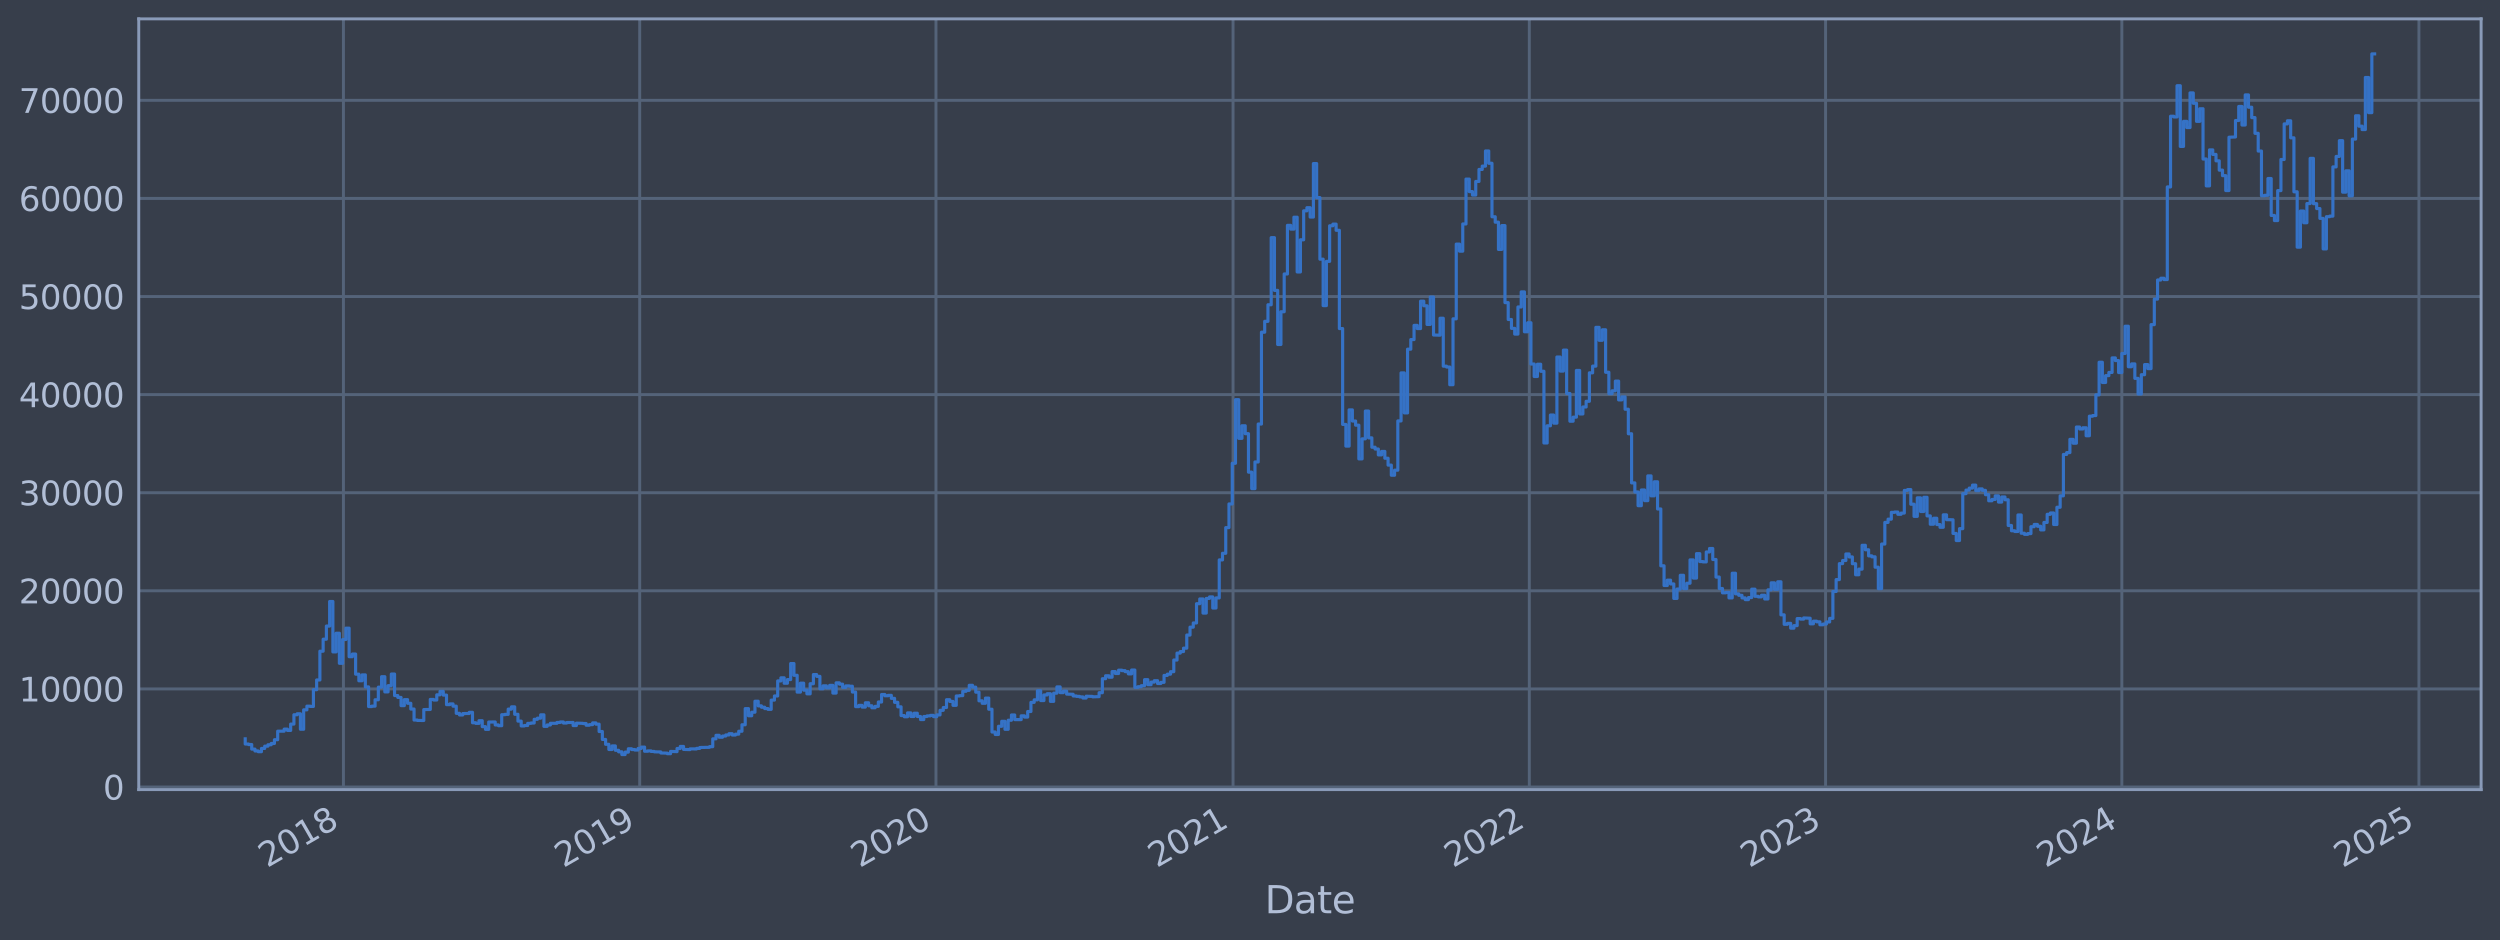 <?xml version="1.0" encoding="utf-8" standalone="no"?>
<!DOCTYPE svg PUBLIC "-//W3C//DTD SVG 1.1//EN"
  "http://www.w3.org/Graphics/SVG/1.1/DTD/svg11.dtd">
<svg xmlns:xlink="http://www.w3.org/1999/xlink" width="952.884pt" height="358.291pt" viewBox="0 0 952.884 358.291" xmlns="http://www.w3.org/2000/svg" version="1.1">
 <defs>
  <style type="text/css">*{stroke-linejoin: round; stroke-linecap: butt}</style>
 </defs>
 <g id="figure_1">
  <g id="patch_1">
   <path d="M 0 358.291 
L 952.884 358.291 
L 952.884 0 
L 0 0 
z
" style="fill: #373e4b"/>
  </g>
  <g id="axes_1">
   <g id="patch_2">
    <path d="M 52.884 300.96 
L 945.684 300.96 
L 945.684 7.2 
L 52.884 7.2 
z
" style="fill: #373e4b"/>
   </g>
   <g id="matplotlib.axis_1">
    <g id="xtick_1">
     <g id="line2d_1">
      <path d="M 130.9 300.96 
L 130.9 7.2 
" clip-path="url(#p1f501dd7cc)" style="fill: none; stroke: #546379; stroke-width: 1.12; stroke-linecap: square"/>
     </g>
     <g id="line2d_2"/>
     <g id="text_1">
      <!-- 2018 -->
      <g style="fill: #b1bed6" transform="translate(101.819 330.885) rotate(-30) scale(0.126 -0.126)">
       <defs>
        <path id="DejaVuSans-32" d="M 1228 531 
L 3431 531 
L 3431 0 
L 469 0 
L 469 531 
Q 828 903 1448 1529 
Q 2069 2156 2228 2338 
Q 2531 2678 2651 2914 
Q 2772 3150 2772 3378 
Q 2772 3750 2511 3984 
Q 2250 4219 1831 4219 
Q 1534 4219 1204 4116 
Q 875 4013 500 3803 
L 500 4441 
Q 881 4594 1212 4672 
Q 1544 4750 1819 4750 
Q 2544 4750 2975 4387 
Q 3406 4025 3406 3419 
Q 3406 3131 3298 2873 
Q 3191 2616 2906 2266 
Q 2828 2175 2409 1742 
Q 1991 1309 1228 531 
z
" transform="scale(0.016)"/>
        <path id="DejaVuSans-30" d="M 2034 4250 
Q 1547 4250 1301 3770 
Q 1056 3291 1056 2328 
Q 1056 1369 1301 889 
Q 1547 409 2034 409 
Q 2525 409 2770 889 
Q 3016 1369 3016 2328 
Q 3016 3291 2770 3770 
Q 2525 4250 2034 4250 
z
M 2034 4750 
Q 2819 4750 3233 4129 
Q 3647 3509 3647 2328 
Q 3647 1150 3233 529 
Q 2819 -91 2034 -91 
Q 1250 -91 836 529 
Q 422 1150 422 2328 
Q 422 3509 836 4129 
Q 1250 4750 2034 4750 
z
" transform="scale(0.016)"/>
        <path id="DejaVuSans-31" d="M 794 531 
L 1825 531 
L 1825 4091 
L 703 3866 
L 703 4441 
L 1819 4666 
L 2450 4666 
L 2450 531 
L 3481 531 
L 3481 0 
L 794 0 
L 794 531 
z
" transform="scale(0.016)"/>
        <path id="DejaVuSans-38" d="M 2034 2216 
Q 1584 2216 1326 1975 
Q 1069 1734 1069 1313 
Q 1069 891 1326 650 
Q 1584 409 2034 409 
Q 2484 409 2743 651 
Q 3003 894 3003 1313 
Q 3003 1734 2745 1975 
Q 2488 2216 2034 2216 
z
M 1403 2484 
Q 997 2584 770 2862 
Q 544 3141 544 3541 
Q 544 4100 942 4425 
Q 1341 4750 2034 4750 
Q 2731 4750 3128 4425 
Q 3525 4100 3525 3541 
Q 3525 3141 3298 2862 
Q 3072 2584 2669 2484 
Q 3125 2378 3379 2068 
Q 3634 1759 3634 1313 
Q 3634 634 3220 271 
Q 2806 -91 2034 -91 
Q 1263 -91 848 271 
Q 434 634 434 1313 
Q 434 1759 690 2068 
Q 947 2378 1403 2484 
z
M 1172 3481 
Q 1172 3119 1398 2916 
Q 1625 2713 2034 2713 
Q 2441 2713 2670 2916 
Q 2900 3119 2900 3481 
Q 2900 3844 2670 4047 
Q 2441 4250 2034 4250 
Q 1625 4250 1398 4047 
Q 1172 3844 1172 3481 
z
" transform="scale(0.016)"/>
       </defs>
       <use xlink:href="#DejaVuSans-32"/>
       <use xlink:href="#DejaVuSans-30" x="63.623"/>
       <use xlink:href="#DejaVuSans-31" x="127.246"/>
       <use xlink:href="#DejaVuSans-38" x="190.869"/>
      </g>
     </g>
    </g>
    <g id="xtick_2">
     <g id="line2d_3">
      <path d="M 243.824 300.96 
L 243.824 7.2 
" clip-path="url(#p1f501dd7cc)" style="fill: none; stroke: #546379; stroke-width: 1.12; stroke-linecap: square"/>
     </g>
     <g id="line2d_4"/>
     <g id="text_2">
      <!-- 2019 -->
      <g style="fill: #b1bed6" transform="translate(214.743 330.885) rotate(-30) scale(0.126 -0.126)">
       <defs>
        <path id="DejaVuSans-39" d="M 703 97 
L 703 672 
Q 941 559 1184 500 
Q 1428 441 1663 441 
Q 2288 441 2617 861 
Q 2947 1281 2994 2138 
Q 2813 1869 2534 1725 
Q 2256 1581 1919 1581 
Q 1219 1581 811 2004 
Q 403 2428 403 3163 
Q 403 3881 828 4315 
Q 1253 4750 1959 4750 
Q 2769 4750 3195 4129 
Q 3622 3509 3622 2328 
Q 3622 1225 3098 567 
Q 2575 -91 1691 -91 
Q 1453 -91 1209 -44 
Q 966 3 703 97 
z
M 1959 2075 
Q 2384 2075 2632 2365 
Q 2881 2656 2881 3163 
Q 2881 3666 2632 3958 
Q 2384 4250 1959 4250 
Q 1534 4250 1286 3958 
Q 1038 3666 1038 3163 
Q 1038 2656 1286 2365 
Q 1534 2075 1959 2075 
z
" transform="scale(0.016)"/>
       </defs>
       <use xlink:href="#DejaVuSans-32"/>
       <use xlink:href="#DejaVuSans-30" x="63.623"/>
       <use xlink:href="#DejaVuSans-31" x="127.246"/>
       <use xlink:href="#DejaVuSans-39" x="190.869"/>
      </g>
     </g>
    </g>
    <g id="xtick_3">
     <g id="line2d_5">
      <path d="M 356.747 300.96 
L 356.747 7.2 
" clip-path="url(#p1f501dd7cc)" style="fill: none; stroke: #546379; stroke-width: 1.12; stroke-linecap: square"/>
     </g>
     <g id="line2d_6"/>
     <g id="text_3">
      <!-- 2020 -->
      <g style="fill: #b1bed6" transform="translate(327.666 330.885) rotate(-30) scale(0.126 -0.126)">
       <use xlink:href="#DejaVuSans-32"/>
       <use xlink:href="#DejaVuSans-30" x="63.623"/>
       <use xlink:href="#DejaVuSans-32" x="127.246"/>
       <use xlink:href="#DejaVuSans-30" x="190.869"/>
      </g>
     </g>
    </g>
    <g id="xtick_4">
     <g id="line2d_7">
      <path d="M 469.979 300.96 
L 469.979 7.2 
" clip-path="url(#p1f501dd7cc)" style="fill: none; stroke: #546379; stroke-width: 1.12; stroke-linecap: square"/>
     </g>
     <g id="line2d_8"/>
     <g id="text_4">
      <!-- 2021 -->
      <g style="fill: #b1bed6" transform="translate(440.898 330.885) rotate(-30) scale(0.126 -0.126)">
       <use xlink:href="#DejaVuSans-32"/>
       <use xlink:href="#DejaVuSans-30" x="63.623"/>
       <use xlink:href="#DejaVuSans-32" x="127.246"/>
       <use xlink:href="#DejaVuSans-31" x="190.869"/>
      </g>
     </g>
    </g>
    <g id="xtick_5">
     <g id="line2d_9">
      <path d="M 582.903 300.96 
L 582.903 7.2 
" clip-path="url(#p1f501dd7cc)" style="fill: none; stroke: #546379; stroke-width: 1.12; stroke-linecap: square"/>
     </g>
     <g id="line2d_10"/>
     <g id="text_5">
      <!-- 2022 -->
      <g style="fill: #b1bed6" transform="translate(553.822 330.885) rotate(-30) scale(0.126 -0.126)">
       <use xlink:href="#DejaVuSans-32"/>
       <use xlink:href="#DejaVuSans-30" x="63.623"/>
       <use xlink:href="#DejaVuSans-32" x="127.246"/>
       <use xlink:href="#DejaVuSans-32" x="190.869"/>
      </g>
     </g>
    </g>
    <g id="xtick_6">
     <g id="line2d_11">
      <path d="M 695.826 300.96 
L 695.826 7.2 
" clip-path="url(#p1f501dd7cc)" style="fill: none; stroke: #546379; stroke-width: 1.12; stroke-linecap: square"/>
     </g>
     <g id="line2d_12"/>
     <g id="text_6">
      <!-- 2023 -->
      <g style="fill: #b1bed6" transform="translate(666.745 330.885) rotate(-30) scale(0.126 -0.126)">
       <defs>
        <path id="DejaVuSans-33" d="M 2597 2516 
Q 3050 2419 3304 2112 
Q 3559 1806 3559 1356 
Q 3559 666 3084 287 
Q 2609 -91 1734 -91 
Q 1441 -91 1130 -33 
Q 819 25 488 141 
L 488 750 
Q 750 597 1062 519 
Q 1375 441 1716 441 
Q 2309 441 2620 675 
Q 2931 909 2931 1356 
Q 2931 1769 2642 2001 
Q 2353 2234 1838 2234 
L 1294 2234 
L 1294 2753 
L 1863 2753 
Q 2328 2753 2575 2939 
Q 2822 3125 2822 3475 
Q 2822 3834 2567 4026 
Q 2313 4219 1838 4219 
Q 1578 4219 1281 4162 
Q 984 4106 628 3988 
L 628 4550 
Q 988 4650 1302 4700 
Q 1616 4750 1894 4750 
Q 2613 4750 3031 4423 
Q 3450 4097 3450 3541 
Q 3450 3153 3228 2886 
Q 3006 2619 2597 2516 
z
" transform="scale(0.016)"/>
       </defs>
       <use xlink:href="#DejaVuSans-32"/>
       <use xlink:href="#DejaVuSans-30" x="63.623"/>
       <use xlink:href="#DejaVuSans-32" x="127.246"/>
       <use xlink:href="#DejaVuSans-33" x="190.869"/>
      </g>
     </g>
    </g>
    <g id="xtick_7">
     <g id="line2d_13">
      <path d="M 808.749 300.96 
L 808.749 7.2 
" clip-path="url(#p1f501dd7cc)" style="fill: none; stroke: #546379; stroke-width: 1.12; stroke-linecap: square"/>
     </g>
     <g id="line2d_14"/>
     <g id="text_7">
      <!-- 2024 -->
      <g style="fill: #b1bed6" transform="translate(779.668 330.885) rotate(-30) scale(0.126 -0.126)">
       <defs>
        <path id="DejaVuSans-34" d="M 2419 4116 
L 825 1625 
L 2419 1625 
L 2419 4116 
z
M 2253 4666 
L 3047 4666 
L 3047 1625 
L 3713 1625 
L 3713 1100 
L 3047 1100 
L 3047 0 
L 2419 0 
L 2419 1100 
L 313 1100 
L 313 1709 
L 2253 4666 
z
" transform="scale(0.016)"/>
       </defs>
       <use xlink:href="#DejaVuSans-32"/>
       <use xlink:href="#DejaVuSans-30" x="63.623"/>
       <use xlink:href="#DejaVuSans-32" x="127.246"/>
       <use xlink:href="#DejaVuSans-34" x="190.869"/>
      </g>
     </g>
    </g>
    <g id="xtick_8">
     <g id="line2d_15">
      <path d="M 921.982 300.96 
L 921.982 7.2 
" clip-path="url(#p1f501dd7cc)" style="fill: none; stroke: #546379; stroke-width: 1.12; stroke-linecap: square"/>
     </g>
     <g id="line2d_16"/>
     <g id="text_8">
      <!-- 2025 -->
      <g style="fill: #b1bed6" transform="translate(892.901 330.885) rotate(-30) scale(0.126 -0.126)">
       <defs>
        <path id="DejaVuSans-35" d="M 691 4666 
L 3169 4666 
L 3169 4134 
L 1269 4134 
L 1269 2991 
Q 1406 3038 1543 3061 
Q 1681 3084 1819 3084 
Q 2600 3084 3056 2656 
Q 3513 2228 3513 1497 
Q 3513 744 3044 326 
Q 2575 -91 1722 -91 
Q 1428 -91 1123 -41 
Q 819 9 494 109 
L 494 744 
Q 775 591 1075 516 
Q 1375 441 1709 441 
Q 2250 441 2565 725 
Q 2881 1009 2881 1497 
Q 2881 1984 2565 2268 
Q 2250 2553 1709 2553 
Q 1456 2553 1204 2497 
Q 953 2441 691 2322 
L 691 4666 
z
" transform="scale(0.016)"/>
       </defs>
       <use xlink:href="#DejaVuSans-32"/>
       <use xlink:href="#DejaVuSans-30" x="63.623"/>
       <use xlink:href="#DejaVuSans-32" x="127.246"/>
       <use xlink:href="#DejaVuSans-35" x="190.869"/>
      </g>
     </g>
    </g>
    <g id="text_9">
     <!-- Date -->
     <g style="fill: #b1bed6" transform="translate(482.075 348.096) scale(0.144 -0.144)">
      <defs>
       <path id="DejaVuSans-44" d="M 1259 4147 
L 1259 519 
L 2022 519 
Q 2988 519 3436 956 
Q 3884 1394 3884 2338 
Q 3884 3275 3436 3711 
Q 2988 4147 2022 4147 
L 1259 4147 
z
M 628 4666 
L 1925 4666 
Q 3281 4666 3915 4102 
Q 4550 3538 4550 2338 
Q 4550 1131 3912 565 
Q 3275 0 1925 0 
L 628 0 
L 628 4666 
z
" transform="scale(0.016)"/>
       <path id="DejaVuSans-61" d="M 2194 1759 
Q 1497 1759 1228 1600 
Q 959 1441 959 1056 
Q 959 750 1161 570 
Q 1363 391 1709 391 
Q 2188 391 2477 730 
Q 2766 1069 2766 1631 
L 2766 1759 
L 2194 1759 
z
M 3341 1997 
L 3341 0 
L 2766 0 
L 2766 531 
Q 2569 213 2275 61 
Q 1981 -91 1556 -91 
Q 1019 -91 701 211 
Q 384 513 384 1019 
Q 384 1609 779 1909 
Q 1175 2209 1959 2209 
L 2766 2209 
L 2766 2266 
Q 2766 2663 2505 2880 
Q 2244 3097 1772 3097 
Q 1472 3097 1187 3025 
Q 903 2953 641 2809 
L 641 3341 
Q 956 3463 1253 3523 
Q 1550 3584 1831 3584 
Q 2591 3584 2966 3190 
Q 3341 2797 3341 1997 
z
" transform="scale(0.016)"/>
       <path id="DejaVuSans-74" d="M 1172 4494 
L 1172 3500 
L 2356 3500 
L 2356 3053 
L 1172 3053 
L 1172 1153 
Q 1172 725 1289 603 
Q 1406 481 1766 481 
L 2356 481 
L 2356 0 
L 1766 0 
Q 1100 0 847 248 
Q 594 497 594 1153 
L 594 3053 
L 172 3053 
L 172 3500 
L 594 3500 
L 594 4494 
L 1172 4494 
z
" transform="scale(0.016)"/>
       <path id="DejaVuSans-65" d="M 3597 1894 
L 3597 1613 
L 953 1613 
Q 991 1019 1311 708 
Q 1631 397 2203 397 
Q 2534 397 2845 478 
Q 3156 559 3463 722 
L 3463 178 
Q 3153 47 2828 -22 
Q 2503 -91 2169 -91 
Q 1331 -91 842 396 
Q 353 884 353 1716 
Q 353 2575 817 3079 
Q 1281 3584 2069 3584 
Q 2775 3584 3186 3129 
Q 3597 2675 3597 1894 
z
M 3022 2063 
Q 3016 2534 2758 2815 
Q 2500 3097 2075 3097 
Q 1594 3097 1305 2825 
Q 1016 2553 972 2059 
L 3022 2063 
z
" transform="scale(0.016)"/>
      </defs>
      <use xlink:href="#DejaVuSans-44"/>
      <use xlink:href="#DejaVuSans-61" x="77.002"/>
      <use xlink:href="#DejaVuSans-74" x="138.281"/>
      <use xlink:href="#DejaVuSans-65" x="177.49"/>
     </g>
    </g>
   </g>
   <g id="matplotlib.axis_2">
    <g id="ytick_1">
     <g id="line2d_17">
      <path d="M 52.884 299.976 
L 945.684 299.976 
" clip-path="url(#p1f501dd7cc)" style="fill: none; stroke: #546379; stroke-width: 1.12; stroke-linecap: square"/>
     </g>
     <g id="line2d_18"/>
     <g id="text_10">
      <!-- 0 -->
      <g style="fill: #b1bed6" transform="translate(39.267 304.763) scale(0.126 -0.126)">
       <use xlink:href="#DejaVuSans-30"/>
      </g>
     </g>
    </g>
    <g id="ytick_2">
     <g id="line2d_19">
      <path d="M 52.884 262.586 
L 945.684 262.586 
" clip-path="url(#p1f501dd7cc)" style="fill: none; stroke: #546379; stroke-width: 1.12; stroke-linecap: square"/>
     </g>
     <g id="line2d_20"/>
     <g id="text_11">
      <!-- 10000 -->
      <g style="fill: #b1bed6" transform="translate(7.2 267.373) scale(0.126 -0.126)">
       <use xlink:href="#DejaVuSans-31"/>
       <use xlink:href="#DejaVuSans-30" x="63.623"/>
       <use xlink:href="#DejaVuSans-30" x="127.246"/>
       <use xlink:href="#DejaVuSans-30" x="190.869"/>
       <use xlink:href="#DejaVuSans-30" x="254.492"/>
      </g>
     </g>
    </g>
    <g id="ytick_3">
     <g id="line2d_21">
      <path d="M 52.884 225.195 
L 945.684 225.195 
" clip-path="url(#p1f501dd7cc)" style="fill: none; stroke: #546379; stroke-width: 1.12; stroke-linecap: square"/>
     </g>
     <g id="line2d_22"/>
     <g id="text_12">
      <!-- 20000 -->
      <g style="fill: #b1bed6" transform="translate(7.2 229.982) scale(0.126 -0.126)">
       <use xlink:href="#DejaVuSans-32"/>
       <use xlink:href="#DejaVuSans-30" x="63.623"/>
       <use xlink:href="#DejaVuSans-30" x="127.246"/>
       <use xlink:href="#DejaVuSans-30" x="190.869"/>
       <use xlink:href="#DejaVuSans-30" x="254.492"/>
      </g>
     </g>
    </g>
    <g id="ytick_4">
     <g id="line2d_23">
      <path d="M 52.884 187.805 
L 945.684 187.805 
" clip-path="url(#p1f501dd7cc)" style="fill: none; stroke: #546379; stroke-width: 1.12; stroke-linecap: square"/>
     </g>
     <g id="line2d_24"/>
     <g id="text_13">
      <!-- 30000 -->
      <g style="fill: #b1bed6" transform="translate(7.2 192.592) scale(0.126 -0.126)">
       <use xlink:href="#DejaVuSans-33"/>
       <use xlink:href="#DejaVuSans-30" x="63.623"/>
       <use xlink:href="#DejaVuSans-30" x="127.246"/>
       <use xlink:href="#DejaVuSans-30" x="190.869"/>
       <use xlink:href="#DejaVuSans-30" x="254.492"/>
      </g>
     </g>
    </g>
    <g id="ytick_5">
     <g id="line2d_25">
      <path d="M 52.884 150.414 
L 945.684 150.414 
" clip-path="url(#p1f501dd7cc)" style="fill: none; stroke: #546379; stroke-width: 1.12; stroke-linecap: square"/>
     </g>
     <g id="line2d_26"/>
     <g id="text_14">
      <!-- 40000 -->
      <g style="fill: #b1bed6" transform="translate(7.2 155.201) scale(0.126 -0.126)">
       <use xlink:href="#DejaVuSans-34"/>
       <use xlink:href="#DejaVuSans-30" x="63.623"/>
       <use xlink:href="#DejaVuSans-30" x="127.246"/>
       <use xlink:href="#DejaVuSans-30" x="190.869"/>
       <use xlink:href="#DejaVuSans-30" x="254.492"/>
      </g>
     </g>
    </g>
    <g id="ytick_6">
     <g id="line2d_27">
      <path d="M 52.884 113.024 
L 945.684 113.024 
" clip-path="url(#p1f501dd7cc)" style="fill: none; stroke: #546379; stroke-width: 1.12; stroke-linecap: square"/>
     </g>
     <g id="line2d_28"/>
     <g id="text_15">
      <!-- 50000 -->
      <g style="fill: #b1bed6" transform="translate(7.2 117.811) scale(0.126 -0.126)">
       <use xlink:href="#DejaVuSans-35"/>
       <use xlink:href="#DejaVuSans-30" x="63.623"/>
       <use xlink:href="#DejaVuSans-30" x="127.246"/>
       <use xlink:href="#DejaVuSans-30" x="190.869"/>
       <use xlink:href="#DejaVuSans-30" x="254.492"/>
      </g>
     </g>
    </g>
    <g id="ytick_7">
     <g id="line2d_29">
      <path d="M 52.884 75.633 
L 945.684 75.633 
" clip-path="url(#p1f501dd7cc)" style="fill: none; stroke: #546379; stroke-width: 1.12; stroke-linecap: square"/>
     </g>
     <g id="line2d_30"/>
     <g id="text_16">
      <!-- 60000 -->
      <g style="fill: #b1bed6" transform="translate(7.2 80.42) scale(0.126 -0.126)">
       <defs>
        <path id="DejaVuSans-36" d="M 2113 2584 
Q 1688 2584 1439 2293 
Q 1191 2003 1191 1497 
Q 1191 994 1439 701 
Q 1688 409 2113 409 
Q 2538 409 2786 701 
Q 3034 994 3034 1497 
Q 3034 2003 2786 2293 
Q 2538 2584 2113 2584 
z
M 3366 4563 
L 3366 3988 
Q 3128 4100 2886 4159 
Q 2644 4219 2406 4219 
Q 1781 4219 1451 3797 
Q 1122 3375 1075 2522 
Q 1259 2794 1537 2939 
Q 1816 3084 2150 3084 
Q 2853 3084 3261 2657 
Q 3669 2231 3669 1497 
Q 3669 778 3244 343 
Q 2819 -91 2113 -91 
Q 1303 -91 875 529 
Q 447 1150 447 2328 
Q 447 3434 972 4092 
Q 1497 4750 2381 4750 
Q 2619 4750 2861 4703 
Q 3103 4656 3366 4563 
z
" transform="scale(0.016)"/>
       </defs>
       <use xlink:href="#DejaVuSans-36"/>
       <use xlink:href="#DejaVuSans-30" x="63.623"/>
       <use xlink:href="#DejaVuSans-30" x="127.246"/>
       <use xlink:href="#DejaVuSans-30" x="190.869"/>
       <use xlink:href="#DejaVuSans-30" x="254.492"/>
      </g>
     </g>
    </g>
    <g id="ytick_8">
     <g id="line2d_31">
      <path d="M 52.884 38.243 
L 945.684 38.243 
" clip-path="url(#p1f501dd7cc)" style="fill: none; stroke: #546379; stroke-width: 1.12; stroke-linecap: square"/>
     </g>
     <g id="line2d_32"/>
     <g id="text_17">
      <!-- 70000 -->
      <g style="fill: #b1bed6" transform="translate(7.2 43.03) scale(0.126 -0.126)">
       <defs>
        <path id="DejaVuSans-37" d="M 525 4666 
L 3525 4666 
L 3525 4397 
L 1831 0 
L 1172 0 
L 2766 4134 
L 525 4134 
L 525 4666 
z
" transform="scale(0.016)"/>
       </defs>
       <use xlink:href="#DejaVuSans-37"/>
       <use xlink:href="#DejaVuSans-30" x="63.623"/>
       <use xlink:href="#DejaVuSans-30" x="127.246"/>
       <use xlink:href="#DejaVuSans-30" x="190.869"/>
       <use xlink:href="#DejaVuSans-30" x="254.492"/>
      </g>
     </g>
    </g>
   </g>
   <g id="line2d_33">
    <path d="M 93.466 281.624 
L 93.466 283.581 
L 94.703 283.581 
L 94.703 283.783 
L 95.941 283.783 
L 95.941 285.524 
L 97.178 285.524 
L 97.178 286.222 
L 98.416 286.222 
L 98.416 286.512 
L 99.653 286.512 
L 99.653 285.275 
L 100.891 285.275 
L 100.891 284.406 
L 102.128 284.406 
L 102.128 283.867 
L 103.366 283.867 
L 103.366 283.377 
L 104.603 283.377 
L 104.603 281.946 
L 105.841 281.946 
L 105.841 278.695 
L 108.316 278.674 
L 108.316 277.914 
L 109.553 277.914 
L 109.553 278.403 
L 110.791 278.403 
L 110.791 275.986 
L 112.028 275.986 
L 112.028 272.435 
L 113.266 272.435 
L 113.266 272.052 
L 114.503 272.052 
L 114.503 277.953 
L 115.741 277.953 
L 115.741 270.555 
L 116.978 270.555 
L 116.978 269.156 
L 118.216 269.156 
L 118.216 269.268 
L 119.453 269.268 
L 119.453 262.889 
L 120.691 262.889 
L 120.691 259.173 
L 121.928 259.173 
L 121.928 248.213 
L 123.166 248.213 
L 123.166 243.633 
L 124.403 243.633 
L 124.403 238.626 
L 125.641 238.626 
L 125.641 229.264 
L 126.878 229.264 
L 126.878 248.465 
L 128.116 248.465 
L 128.116 241.356 
L 129.353 241.356 
L 129.353 252.818 
L 130.591 252.818 
L 130.591 243.744 
L 131.829 243.744 
L 131.829 239.43 
L 133.066 239.43 
L 133.066 250.301 
L 134.304 250.301 
L 134.304 249.297 
L 135.541 249.297 
L 135.541 256.953 
L 136.779 256.953 
L 136.779 259.477 
L 138.016 259.477 
L 138.016 257.234 
L 139.254 257.234 
L 139.254 261.823 
L 140.491 261.823 
L 140.491 269.309 
L 141.729 269.309 
L 141.729 269.148 
L 142.966 269.148 
L 142.966 266.715 
L 144.204 266.715 
L 144.204 261.918 
L 145.441 261.918 
L 145.441 257.927 
L 146.679 257.927 
L 146.679 263.709 
L 147.916 263.709 
L 147.916 261.344 
L 149.154 261.344 
L 149.154 256.914 
L 150.391 256.914 
L 150.391 265.112 
L 151.629 265.112 
L 151.629 265.839 
L 152.866 265.839 
L 152.866 268.95 
L 154.104 268.95 
L 154.104 266.662 
L 155.341 266.662 
L 155.341 268.068 
L 156.579 268.068 
L 156.579 270.249 
L 157.816 270.249 
L 157.816 274.448 
L 159.054 274.448 
L 159.054 274.601 
L 161.529 274.609 
L 161.529 270.456 
L 164.004 270.411 
L 164.004 266.584 
L 165.241 266.584 
L 165.241 266.811 
L 166.479 266.811 
L 166.479 264.835 
L 167.716 264.835 
L 167.716 263.508 
L 168.954 263.508 
L 168.954 264.945 
L 170.191 264.945 
L 170.191 268.58 
L 171.429 268.58 
L 171.429 268.303 
L 172.667 268.303 
L 172.667 269.159 
L 173.904 269.159 
L 173.904 271.889 
L 175.142 271.889 
L 175.142 272.515 
L 176.379 272.515 
L 176.379 271.972 
L 178.854 271.951 
L 178.854 271.502 
L 180.092 271.502 
L 180.092 275.474 
L 181.329 275.474 
L 181.329 275.715 
L 182.567 275.715 
L 182.567 274.697 
L 183.804 274.697 
L 183.804 276.955 
L 185.042 276.955 
L 185.042 277.998 
L 186.279 277.998 
L 186.279 275.2 
L 188.754 275.192 
L 188.754 276.311 
L 189.992 276.311 
L 189.992 276.612 
L 191.229 276.612 
L 191.229 272.416 
L 192.467 272.416 
L 192.467 272.283 
L 193.704 272.283 
L 193.704 270.289 
L 194.942 270.289 
L 194.942 269.423 
L 196.179 269.423 
L 196.179 272.252 
L 197.417 272.252 
L 197.417 274.857 
L 198.654 274.857 
L 198.654 276.69 
L 199.892 276.69 
L 199.892 276.53 
L 201.129 276.53 
L 201.129 275.723 
L 202.367 275.723 
L 202.367 275.576 
L 203.604 275.576 
L 203.604 274.172 
L 204.842 274.172 
L 204.842 273.733 
L 206.079 273.733 
L 206.079 272.46 
L 207.317 272.46 
L 207.317 276.854 
L 208.554 276.854 
L 208.554 276.323 
L 209.792 276.323 
L 209.792 275.682 
L 212.267 275.688 
L 212.267 275.361 
L 213.504 275.361 
L 213.504 275.192 
L 214.742 275.192 
L 214.742 275.593 
L 215.98 275.593 
L 215.98 275.397 
L 218.455 275.37 
L 218.455 276.551 
L 219.692 276.551 
L 219.692 275.637 
L 222.167 275.695 
L 222.167 275.777 
L 223.405 275.777 
L 223.405 276.414 
L 224.642 276.414 
L 224.642 276.191 
L 225.88 276.191 
L 225.88 275.535 
L 227.117 275.535 
L 227.117 276.015 
L 228.355 276.015 
L 228.355 278.818 
L 229.592 278.818 
L 229.592 281.847 
L 230.83 281.847 
L 230.83 283.7 
L 232.067 283.7 
L 232.067 285.662 
L 233.305 285.662 
L 233.305 284.317 
L 234.542 284.317 
L 234.542 285.974 
L 235.78 285.974 
L 235.78 286.559 
L 237.017 286.559 
L 237.017 287.607 
L 238.255 287.607 
L 238.255 286.678 
L 239.492 286.678 
L 239.492 285.395 
L 240.73 285.395 
L 240.73 285.688 
L 241.967 285.688 
L 241.967 285.879 
L 243.205 285.879 
L 243.205 285.277 
L 244.442 285.277 
L 244.442 284.752 
L 245.68 284.752 
L 245.68 286.343 
L 246.917 286.343 
L 246.917 286.207 
L 248.155 286.207 
L 248.155 286.42 
L 249.392 286.42 
L 249.392 286.563 
L 251.867 286.604 
L 251.867 287.002 
L 254.342 287.054 
L 254.342 287.283 
L 255.58 287.283 
L 255.58 286.406 
L 258.055 286.485 
L 258.055 285.295 
L 259.293 285.295 
L 259.293 284.498 
L 260.53 284.498 
L 260.53 285.644 
L 263.005 285.714 
L 263.005 285.443 
L 265.48 285.465 
L 265.48 285.258 
L 266.718 285.258 
L 266.718 284.911 
L 270.43 284.839 
L 270.43 284.593 
L 271.668 284.593 
L 271.668 281.613 
L 272.905 281.613 
L 272.905 280.276 
L 274.143 280.276 
L 274.143 281.009 
L 275.38 281.009 
L 275.38 280.546 
L 276.618 280.546 
L 276.618 280.125 
L 277.855 280.125 
L 277.855 279.658 
L 279.093 279.658 
L 279.093 280.155 
L 280.33 280.155 
L 280.33 279.822 
L 281.568 279.822 
L 281.568 278.722 
L 282.805 278.722 
L 282.805 276.241 
L 284.043 276.241 
L 284.043 270.091 
L 285.28 270.091 
L 285.28 272.812 
L 286.518 272.812 
L 286.518 271.463 
L 287.755 271.463 
L 287.755 267.281 
L 288.993 267.281 
L 288.993 269.045 
L 290.23 269.045 
L 290.23 269.56 
L 291.468 269.56 
L 291.468 270.07 
L 292.705 270.07 
L 292.705 270.372 
L 293.943 270.372 
L 293.943 266.85 
L 295.18 266.85 
L 295.18 265.272 
L 296.418 265.272 
L 296.418 259.541 
L 297.655 259.541 
L 297.655 258.35 
L 298.893 258.35 
L 298.893 260.422 
L 300.131 260.422 
L 300.131 259.015 
L 301.368 259.015 
L 301.368 252.914 
L 302.606 252.914 
L 302.606 257.392 
L 303.843 257.392 
L 303.843 263.804 
L 305.081 263.804 
L 305.081 260.39 
L 306.318 260.39 
L 306.318 263.053 
L 307.556 263.053 
L 307.556 264.451 
L 308.793 264.451 
L 308.793 260.606 
L 310.031 260.606 
L 310.031 257.106 
L 311.268 257.106 
L 311.268 257.792 
L 312.506 257.792 
L 312.506 262.523 
L 313.743 262.523 
L 313.743 261.398 
L 314.981 261.398 
L 314.981 262.167 
L 316.218 262.167 
L 316.218 261.239 
L 317.456 261.239 
L 317.456 264.164 
L 318.693 264.164 
L 318.693 260.263 
L 319.931 260.263 
L 319.931 260.764 
L 321.168 260.764 
L 321.168 261.99 
L 322.406 261.99 
L 322.406 261.425 
L 323.643 261.425 
L 323.643 261.554 
L 324.881 261.554 
L 324.881 263.77 
L 326.118 263.77 
L 326.118 269.339 
L 327.356 269.339 
L 327.356 268.857 
L 328.593 268.857 
L 328.593 269.512 
L 329.831 269.512 
L 329.831 267.866 
L 331.068 267.866 
L 331.068 269.003 
L 332.306 269.003 
L 332.306 269.777 
L 333.543 269.777 
L 333.543 269.232 
L 334.781 269.232 
L 334.781 267.571 
L 336.018 267.571 
L 336.018 264.705 
L 337.256 264.705 
L 337.256 265.199 
L 338.493 265.199 
L 338.493 265.041 
L 339.731 265.041 
L 339.731 266.186 
L 340.969 266.186 
L 340.969 267.7 
L 342.206 267.7 
L 342.206 269.406 
L 343.444 269.406 
L 343.444 272.732 
L 344.681 272.732 
L 344.681 273.191 
L 345.919 273.191 
L 345.919 271.718 
L 347.156 271.718 
L 347.156 273.082 
L 348.394 273.082 
L 348.394 271.85 
L 349.631 271.85 
L 349.631 273.096 
L 350.869 273.096 
L 350.869 274.254 
L 352.106 274.254 
L 352.106 273.092 
L 353.344 273.092 
L 353.344 272.866 
L 354.581 272.866 
L 354.581 272.677 
L 355.819 272.677 
L 355.819 273.146 
L 357.056 273.146 
L 357.056 272.489 
L 358.294 272.489 
L 358.294 270.745 
L 359.531 270.745 
L 359.531 269.671 
L 360.769 269.671 
L 360.769 266.698 
L 362.006 266.698 
L 362.006 267.363 
L 363.244 267.363 
L 363.244 268.84 
L 364.481 268.84 
L 364.481 265.279 
L 365.719 265.279 
L 365.719 265.149 
L 366.956 265.149 
L 366.956 263.5 
L 368.194 263.5 
L 368.194 263.129 
L 369.431 263.129 
L 369.431 261.208 
L 370.669 261.208 
L 370.669 261.91 
L 371.906 261.91 
L 371.906 263.821 
L 373.144 263.821 
L 373.144 267.127 
L 374.381 267.127 
L 374.381 268.067 
L 375.619 268.067 
L 375.619 266.073 
L 376.856 266.073 
L 376.856 270.319 
L 378.094 270.319 
L 378.094 279.004 
L 379.331 279.004 
L 379.331 279.944 
L 380.569 279.944 
L 380.569 276.832 
L 381.806 276.832 
L 381.806 274.931 
L 383.044 274.931 
L 383.044 277.971 
L 384.282 277.971 
L 384.282 274.517 
L 385.519 274.517 
L 385.519 272.52 
L 386.757 272.52 
L 386.757 274.277 
L 389.232 274.282 
L 389.232 272.833 
L 390.469 272.833 
L 390.469 273.313 
L 391.707 273.313 
L 391.707 271.188 
L 392.944 271.188 
L 392.944 267.713 
L 394.182 267.713 
L 394.182 266.752 
L 395.419 266.752 
L 395.419 263.252 
L 396.657 263.252 
L 396.657 267.018 
L 397.894 267.018 
L 397.894 264.883 
L 399.132 264.883 
L 399.132 264.416 
L 400.369 264.416 
L 400.369 267.332 
L 401.607 267.332 
L 401.607 264.197 
L 402.844 264.197 
L 402.844 261.822 
L 404.082 261.822 
L 404.082 263.993 
L 405.319 263.993 
L 405.319 263.427 
L 406.557 263.427 
L 406.557 264.555 
L 409.032 264.624 
L 409.032 265.26 
L 410.269 265.26 
L 410.269 265.424 
L 411.507 265.424 
L 411.507 265.632 
L 412.744 265.632 
L 412.744 266.054 
L 413.982 266.054 
L 413.982 265.367 
L 416.457 265.443 
L 416.457 265.601 
L 418.932 265.522 
L 418.932 264.033 
L 420.169 264.033 
L 420.169 258.688 
L 421.407 258.688 
L 421.407 257.561 
L 422.644 257.561 
L 422.644 258.121 
L 423.882 258.121 
L 423.882 255.977 
L 425.12 255.977 
L 425.12 256.704 
L 426.357 256.704 
L 426.357 255.429 
L 427.595 255.429 
L 427.595 255.61 
L 428.832 255.61 
L 428.832 255.991 
L 430.07 255.991 
L 430.07 256.847 
L 431.307 256.847 
L 431.307 255.395 
L 432.545 255.395 
L 432.545 261.989 
L 433.782 261.989 
L 433.782 261.734 
L 435.02 261.734 
L 435.02 261.349 
L 436.257 261.349 
L 436.257 259.057 
L 437.495 259.057 
L 437.495 260.976 
L 438.732 260.976 
L 438.732 259.995 
L 439.97 259.995 
L 439.97 259.442 
L 441.207 259.442 
L 441.207 260.523 
L 442.445 260.523 
L 442.445 260.078 
L 443.682 260.078 
L 443.682 257.439 
L 444.92 257.439 
L 444.92 256.963 
L 446.157 256.963 
L 446.157 256.012 
L 447.395 256.012 
L 447.395 251.576 
L 448.632 251.576 
L 448.632 248.933 
L 449.87 248.933 
L 449.87 248.339 
L 451.107 248.339 
L 451.107 247.048 
L 452.345 247.048 
L 452.345 242.056 
L 453.582 242.056 
L 453.582 239.046 
L 454.82 239.046 
L 454.82 237.44 
L 456.057 237.44 
L 456.057 230.103 
L 457.295 230.103 
L 457.295 228.289 
L 458.532 228.289 
L 458.532 233.674 
L 459.77 233.674 
L 459.77 228.086 
L 461.007 228.086 
L 461.007 227.522 
L 462.245 227.522 
L 462.245 231.747 
L 463.482 231.747 
L 463.482 227.9 
L 464.72 227.9 
L 464.72 213.414 
L 465.957 213.414 
L 465.957 210.894 
L 467.195 210.894 
L 467.195 201.104 
L 468.433 201.104 
L 468.433 192.08 
L 469.67 192.08 
L 469.67 176.585 
L 470.908 176.585 
L 470.908 152.336 
L 472.145 152.336 
L 472.145 167.072 
L 473.383 167.072 
L 473.383 162.273 
L 474.62 162.273 
L 474.62 165.295 
L 475.858 165.295 
L 475.858 179.954 
L 477.095 179.954 
L 477.095 186.238 
L 478.333 186.238 
L 478.333 176.078 
L 479.57 176.078 
L 479.57 161.624 
L 480.808 161.624 
L 480.808 126.618 
L 482.045 126.618 
L 482.045 122.478 
L 483.283 122.478 
L 483.283 116.164 
L 484.52 116.164 
L 484.52 90.585 
L 485.758 90.585 
L 485.758 110.688 
L 486.995 110.688 
L 486.995 131.293 
L 488.233 131.293 
L 488.233 118.823 
L 489.47 118.823 
L 489.47 104.427 
L 490.708 104.427 
L 490.708 85.903 
L 491.945 85.903 
L 491.945 87.328 
L 493.183 87.328 
L 493.183 82.791 
L 494.42 82.791 
L 494.42 103.645 
L 495.658 103.645 
L 495.658 91.398 
L 496.895 91.398 
L 496.895 80.356 
L 498.133 80.356 
L 498.133 79.17 
L 499.37 79.17 
L 499.37 82.728 
L 500.608 82.728 
L 500.608 62.343 
L 501.845 62.343 
L 501.845 75.308 
L 503.083 75.308 
L 503.083 98.783 
L 504.32 98.783 
L 504.32 116.48 
L 505.558 116.48 
L 505.558 99.623 
L 506.795 99.623 
L 506.795 86.053 
L 508.033 86.053 
L 508.033 85.429 
L 509.271 85.429 
L 509.271 87.785 
L 510.508 87.785 
L 510.508 125.226 
L 511.746 125.226 
L 511.746 161.765 
L 512.983 161.765 
L 512.983 170.027 
L 514.221 170.027 
L 514.221 156.228 
L 515.458 156.228 
L 515.458 160.47 
L 516.696 160.47 
L 516.696 162.06 
L 517.933 162.06 
L 517.933 174.904 
L 519.171 174.904 
L 519.171 167.259 
L 520.408 167.259 
L 520.408 156.678 
L 521.646 156.678 
L 521.646 166.895 
L 522.883 166.895 
L 522.883 170.458 
L 524.121 170.458 
L 524.121 171.141 
L 525.358 171.141 
L 525.358 173.384 
L 526.596 173.384 
L 526.596 172.06 
L 527.833 172.06 
L 527.833 174.66 
L 529.071 174.66 
L 529.071 177.281 
L 530.308 177.281 
L 530.308 181.136 
L 531.546 181.136 
L 531.546 179.213 
L 532.783 179.213 
L 532.783 160.442 
L 534.021 160.442 
L 534.021 142.136 
L 535.258 142.136 
L 535.258 157.377 
L 536.496 157.377 
L 536.496 133.087 
L 537.733 133.087 
L 537.733 129.433 
L 538.971 129.433 
L 538.971 124.03 
L 540.208 124.03 
L 540.208 125.233 
L 541.446 125.233 
L 541.446 114.806 
L 542.683 114.806 
L 542.683 116.55 
L 543.921 116.55 
L 543.921 123.658 
L 545.158 123.658 
L 545.158 113.221 
L 546.396 113.221 
L 546.396 127.687 
L 548.871 127.759 
L 548.871 121.305 
L 550.108 121.305 
L 550.108 139.565 
L 551.346 139.565 
L 551.346 139.887 
L 552.584 139.887 
L 552.584 146.634 
L 553.821 146.634 
L 553.821 121.522 
L 555.059 121.522 
L 555.059 93.043 
L 556.296 93.043 
L 556.296 95.728 
L 557.534 95.728 
L 557.534 85.363 
L 558.771 85.363 
L 558.771 68.261 
L 560.009 68.261 
L 560.009 73.027 
L 561.246 73.027 
L 561.246 74.343 
L 562.484 74.343 
L 562.484 69.16 
L 563.721 69.16 
L 563.721 64.585 
L 564.959 64.585 
L 564.959 63.32 
L 566.196 63.32 
L 566.196 57.541 
L 567.434 57.541 
L 567.434 62.232 
L 568.671 62.232 
L 568.671 82.614 
L 569.909 82.614 
L 569.909 84.689 
L 571.146 84.689 
L 571.146 95.072 
L 572.384 95.072 
L 572.384 85.991 
L 573.621 85.991 
L 573.621 115.34 
L 574.859 115.34 
L 574.859 121.774 
L 576.096 121.774 
L 576.096 125.149 
L 577.334 125.149 
L 577.334 127.331 
L 578.571 127.331 
L 578.571 117.008 
L 579.809 117.008 
L 579.809 111.263 
L 581.046 111.263 
L 581.046 126.451 
L 582.284 126.451 
L 582.284 123.015 
L 583.521 123.015 
L 583.521 138.746 
L 584.759 138.746 
L 584.759 143.501 
L 585.996 143.501 
L 585.996 138.826 
L 587.234 138.826 
L 587.234 141.51 
L 588.471 141.51 
L 588.471 168.843 
L 589.709 168.843 
L 589.709 162.291 
L 590.946 162.291 
L 590.946 158.197 
L 592.184 158.197 
L 592.184 161.286 
L 593.421 161.286 
L 593.421 136.079 
L 594.659 136.079 
L 594.659 141.436 
L 595.897 141.436 
L 595.897 133.453 
L 597.134 133.453 
L 597.134 149.984 
L 598.372 149.984 
L 598.372 160.542 
L 599.609 160.542 
L 599.609 158.997 
L 600.847 158.997 
L 600.847 141.2 
L 602.084 141.2 
L 602.084 157.771 
L 603.322 157.771 
L 603.322 155.122 
L 604.559 155.122 
L 604.559 152.954 
L 605.797 152.954 
L 605.797 142.105 
L 607.034 142.105 
L 607.034 139.552 
L 608.272 139.552 
L 608.272 124.77 
L 609.509 124.77 
L 609.509 129.703 
L 610.747 129.703 
L 610.747 125.695 
L 611.984 125.695 
L 611.984 141.893 
L 613.222 141.893 
L 613.222 150.032 
L 614.459 150.032 
L 614.459 148.961 
L 615.697 148.961 
L 615.697 145.27 
L 616.934 145.27 
L 616.934 152.413 
L 618.172 152.413 
L 618.172 151.274 
L 619.409 151.274 
L 619.409 155.983 
L 620.647 155.983 
L 620.647 165.322 
L 621.884 165.322 
L 621.884 184.051 
L 623.122 184.051 
L 623.122 187.526 
L 624.359 187.526 
L 624.359 192.737 
L 625.597 192.737 
L 625.597 186.762 
L 626.834 186.762 
L 626.834 190.819 
L 628.072 190.819 
L 628.072 181.39 
L 629.309 181.39 
L 629.309 188.995 
L 630.547 188.995 
L 630.547 183.625 
L 631.784 183.625 
L 631.784 193.995 
L 633.022 193.995 
L 633.022 215.658 
L 634.259 215.658 
L 634.259 223.175 
L 635.497 223.175 
L 635.497 221.126 
L 636.735 221.126 
L 636.735 222.57 
L 637.972 222.57 
L 637.972 228.087 
L 639.21 228.087 
L 639.21 224.515 
L 640.447 224.515 
L 640.447 219.278 
L 641.685 219.278 
L 641.685 224.359 
L 642.922 224.359 
L 642.922 222.301 
L 644.16 222.301 
L 644.16 213.402 
L 645.397 213.402 
L 645.397 220.332 
L 646.635 220.332 
L 646.635 211.017 
L 647.872 211.017 
L 647.872 214.046 
L 649.11 214.046 
L 649.11 214.176 
L 650.347 214.176 
L 650.347 210.389 
L 651.585 210.389 
L 651.585 209.062 
L 652.822 209.062 
L 652.822 213.253 
L 654.06 213.253 
L 654.06 219.95 
L 655.297 219.95 
L 655.297 224.323 
L 656.535 224.323 
L 656.535 225.969 
L 657.772 225.969 
L 657.772 225.813 
L 659.01 225.813 
L 659.01 227.887 
L 660.247 227.887 
L 660.247 218.486 
L 661.485 218.486 
L 661.485 226.337 
L 662.722 226.337 
L 662.722 226.907 
L 663.96 226.907 
L 663.96 227.885 
L 665.197 227.885 
L 665.197 228.542 
L 666.435 228.542 
L 666.435 227.758 
L 667.672 227.758 
L 667.672 224.568 
L 668.91 224.568 
L 668.91 227.282 
L 670.147 227.282 
L 670.147 227.501 
L 671.385 227.501 
L 671.385 226.882 
L 672.622 226.882 
L 672.622 228.294 
L 673.86 228.294 
L 673.86 224.817 
L 675.097 224.817 
L 675.097 222.144 
L 676.335 222.144 
L 676.335 224.62 
L 677.572 224.62 
L 677.572 221.754 
L 678.81 221.754 
L 678.81 234.355 
L 680.048 234.355 
L 680.048 237.953 
L 681.285 237.953 
L 681.285 237.597 
L 682.523 237.597 
L 682.523 239.423 
L 683.76 239.423 
L 683.76 238.456 
L 684.998 238.456 
L 684.998 235.775 
L 686.235 235.775 
L 686.235 235.973 
L 687.473 235.973 
L 687.473 235.535 
L 689.948 235.639 
L 689.948 237.768 
L 691.185 237.768 
L 691.185 236.769 
L 692.423 236.769 
L 692.423 237.018 
L 693.66 237.018 
L 693.66 238.135 
L 694.898 238.135 
L 694.898 237.857 
L 696.135 237.857 
L 696.135 237.062 
L 697.373 237.062 
L 697.373 235.694 
L 698.61 235.694 
L 698.61 225.445 
L 699.848 225.445 
L 699.848 220.914 
L 701.085 220.914 
L 701.085 214.829 
L 702.323 214.829 
L 702.323 213.643 
L 703.56 213.643 
L 703.56 211.152 
L 704.798 211.152 
L 704.798 212.279 
L 706.035 212.279 
L 706.035 214.862 
L 707.273 214.862 
L 707.273 219.069 
L 708.51 219.069 
L 708.51 216.925 
L 709.748 216.925 
L 709.748 207.839 
L 710.985 207.839 
L 710.985 209.545 
L 712.223 209.545 
L 712.223 211.873 
L 713.46 211.873 
L 713.46 212.231 
L 714.698 212.231 
L 714.698 216.182 
L 715.935 216.182 
L 715.935 224.355 
L 717.173 224.355 
L 717.173 207.37 
L 718.41 207.37 
L 718.41 199.114 
L 719.648 199.114 
L 719.648 197.877 
L 720.886 197.877 
L 720.886 195.284 
L 722.123 195.284 
L 722.123 195.159 
L 723.361 195.159 
L 723.361 196.022 
L 724.598 196.022 
L 724.598 195.561 
L 725.836 195.561 
L 725.836 186.926 
L 727.073 186.926 
L 727.073 186.611 
L 728.311 186.611 
L 728.311 192.181 
L 729.548 192.181 
L 729.548 196.814 
L 730.786 196.814 
L 730.786 189.748 
L 732.023 189.748 
L 732.023 194.959 
L 733.261 194.959 
L 733.261 189.542 
L 734.498 189.542 
L 734.498 196.629 
L 735.736 196.629 
L 735.736 199.822 
L 736.973 199.822 
L 736.973 197.533 
L 738.211 197.533 
L 738.211 199.932 
L 739.448 199.932 
L 739.448 200.977 
L 740.686 200.977 
L 740.686 196.238 
L 741.923 196.238 
L 741.923 198.08 
L 744.398 198.111 
L 744.398 203.311 
L 745.636 203.311 
L 745.636 206.025 
L 746.873 206.025 
L 746.873 201.501 
L 748.111 201.501 
L 748.111 188.165 
L 749.348 188.165 
L 749.348 186.808 
L 750.586 186.808 
L 750.586 186.042 
L 751.823 186.042 
L 751.823 184.908 
L 753.061 184.908 
L 753.061 187.003 
L 754.298 187.003 
L 754.298 186.341 
L 755.536 186.341 
L 755.536 186.906 
L 756.773 186.906 
L 756.773 188.544 
L 758.011 188.544 
L 758.011 190.877 
L 759.248 190.877 
L 759.248 190.362 
L 760.486 190.362 
L 760.486 188.988 
L 761.723 188.988 
L 761.723 191.364 
L 762.961 191.364 
L 762.961 189.428 
L 764.199 189.428 
L 764.199 190.483 
L 765.436 190.483 
L 765.436 200.286 
L 766.674 200.286 
L 766.674 202.3 
L 767.911 202.3 
L 767.911 202.576 
L 769.149 202.576 
L 769.149 196.288 
L 770.386 196.288 
L 770.386 203.251 
L 771.624 203.251 
L 771.624 203.684 
L 772.861 203.684 
L 772.861 203.386 
L 774.099 203.386 
L 774.099 200.757 
L 775.336 200.757 
L 775.336 199.905 
L 776.574 199.905 
L 776.574 200.586 
L 777.811 200.586 
L 777.811 201.965 
L 779.049 201.965 
L 779.049 199.133 
L 780.286 199.133 
L 780.286 196.04 
L 781.524 196.04 
L 781.524 195.518 
L 782.761 195.518 
L 782.761 199.924 
L 783.999 199.924 
L 783.999 193.349 
L 785.236 193.349 
L 785.236 188.992 
L 786.474 188.992 
L 786.474 173.213 
L 787.711 173.213 
L 787.711 172.51 
L 788.949 172.51 
L 788.949 167.463 
L 790.186 167.463 
L 790.186 168.929 
L 791.424 168.929 
L 791.424 162.767 
L 792.661 162.767 
L 792.661 163.511 
L 793.899 163.511 
L 793.899 163.036 
L 795.136 163.036 
L 795.136 166.085 
L 796.374 166.085 
L 796.374 158.637 
L 797.611 158.637 
L 797.611 158.388 
L 798.849 158.388 
L 798.849 150.504 
L 800.086 150.504 
L 800.086 138.08 
L 801.324 138.08 
L 801.324 145.784 
L 802.561 145.784 
L 802.561 143.18 
L 803.799 143.18 
L 803.799 141.954 
L 805.037 141.954 
L 805.037 136.422 
L 806.274 136.422 
L 806.274 137.437 
L 807.512 137.437 
L 807.512 142.003 
L 808.749 142.003 
L 808.749 134.747 
L 809.987 134.747 
L 809.987 124.344 
L 811.224 124.344 
L 811.224 139.781 
L 812.462 139.781 
L 812.462 138.702 
L 813.699 138.702 
L 813.699 144.21 
L 814.937 144.21 
L 814.937 150.158 
L 816.174 150.158 
L 816.174 142.821 
L 817.412 142.821 
L 817.412 138.969 
L 818.649 138.969 
L 818.649 140.494 
L 819.887 140.494 
L 819.887 123.738 
L 821.124 123.738 
L 821.124 113.999 
L 822.362 113.999 
L 822.362 106.722 
L 823.599 106.722 
L 823.599 106.059 
L 824.837 106.059 
L 824.837 106.564 
L 826.074 106.564 
L 826.074 71.249 
L 827.312 71.249 
L 827.312 44.309 
L 828.549 44.309 
L 828.549 44.573 
L 829.787 44.573 
L 829.787 32.675 
L 831.024 32.675 
L 831.024 55.803 
L 832.262 55.803 
L 832.262 46.255 
L 833.499 46.255 
L 833.499 48.614 
L 834.737 48.614 
L 834.737 35.421 
L 835.974 35.421 
L 835.974 39.36 
L 837.212 39.36 
L 837.212 46.254 
L 838.449 46.254 
L 838.449 41.452 
L 839.687 41.452 
L 839.687 60.603 
L 840.924 60.603 
L 840.924 70.845 
L 842.162 70.845 
L 842.162 57.126 
L 843.399 57.126 
L 843.399 58.859 
L 844.637 58.859 
L 844.637 61.303 
L 845.874 61.303 
L 845.874 64.845 
L 847.112 64.845 
L 847.112 66.946 
L 848.35 66.946 
L 848.35 72.621 
L 849.587 72.621 
L 849.587 52.305 
L 852.062 52.204 
L 852.062 45.937 
L 853.3 45.937 
L 853.3 40.583 
L 854.537 40.583 
L 854.537 47.647 
L 855.775 47.647 
L 855.775 36.174 
L 857.012 36.174 
L 857.012 40.868 
L 858.25 40.868 
L 858.25 44.824 
L 859.487 44.824 
L 859.487 50.818 
L 860.725 50.818 
L 860.725 57.573 
L 861.962 57.573 
L 861.962 74.588 
L 863.2 74.588 
L 863.2 74.453 
L 864.437 74.453 
L 864.437 68.049 
L 865.675 68.049 
L 865.675 82.12 
L 866.912 82.12 
L 866.912 84.072 
L 868.15 84.072 
L 868.15 72.649 
L 869.387 72.649 
L 869.387 60.795 
L 870.625 60.795 
L 870.625 47.227 
L 871.862 47.227 
L 871.862 46.039 
L 873.1 46.039 
L 873.1 52.526 
L 874.337 52.526 
L 874.337 73.103 
L 875.575 73.103 
L 875.575 94.203 
L 876.812 94.203 
L 876.812 80.431 
L 878.05 80.431 
L 878.05 84.893 
L 879.287 84.893 
L 879.287 77.593 
L 880.525 77.593 
L 880.525 60.37 
L 881.762 60.37 
L 881.762 77.627 
L 883 77.627 
L 883 79.489 
L 884.237 79.489 
L 884.237 83.236 
L 885.475 83.236 
L 885.475 94.863 
L 886.712 94.863 
L 886.712 82.601 
L 887.95 82.601 
L 887.95 82.382 
L 889.188 82.382 
L 889.188 63.619 
L 890.425 63.619 
L 890.425 59.634 
L 891.663 59.634 
L 891.663 53.616 
L 892.9 53.616 
L 892.9 73.242 
L 894.138 73.242 
L 894.138 65.108 
L 895.375 65.108 
L 895.375 74.627 
L 896.613 74.627 
L 896.613 53.017 
L 897.85 53.017 
L 897.85 44.127 
L 899.088 44.127 
L 899.088 48.083 
L 900.325 48.083 
L 900.325 49.39 
L 901.563 49.39 
L 901.563 29.531 
L 902.8 29.531 
L 902.8 42.938 
L 904.038 42.938 
L 904.038 20.553 
L 905.102 20.553 
L 905.102 20.553 
" clip-path="url(#p1f501dd7cc)" style="fill: none; stroke: #3572c6; stroke-width: 1.2; stroke-linecap: square"/>
   </g>
   <g id="patch_3">
    <path d="M 52.884 300.96 
L 52.884 7.2 
" style="fill: none; stroke: #899ab8; stroke-width: 1.12; stroke-linejoin: miter; stroke-linecap: square"/>
   </g>
   <g id="patch_4">
    <path d="M 945.684 300.96 
L 945.684 7.2 
" style="fill: none; stroke: #899ab8; stroke-width: 1.12; stroke-linejoin: miter; stroke-linecap: square"/>
   </g>
   <g id="patch_5">
    <path d="M 52.884 300.96 
L 945.684 300.96 
" style="fill: none; stroke: #899ab8; stroke-width: 1.12; stroke-linejoin: miter; stroke-linecap: square"/>
   </g>
   <g id="patch_6">
    <path d="M 52.884 7.2 
L 945.684 7.2 
" style="fill: none; stroke: #899ab8; stroke-width: 1.12; stroke-linejoin: miter; stroke-linecap: square"/>
   </g>
  </g>
 </g>
 <defs>
  <clipPath id="p1f501dd7cc">
   <rect x="52.884" y="7.2" width="892.8" height="293.76"/>
  </clipPath>
 </defs>
</svg>
